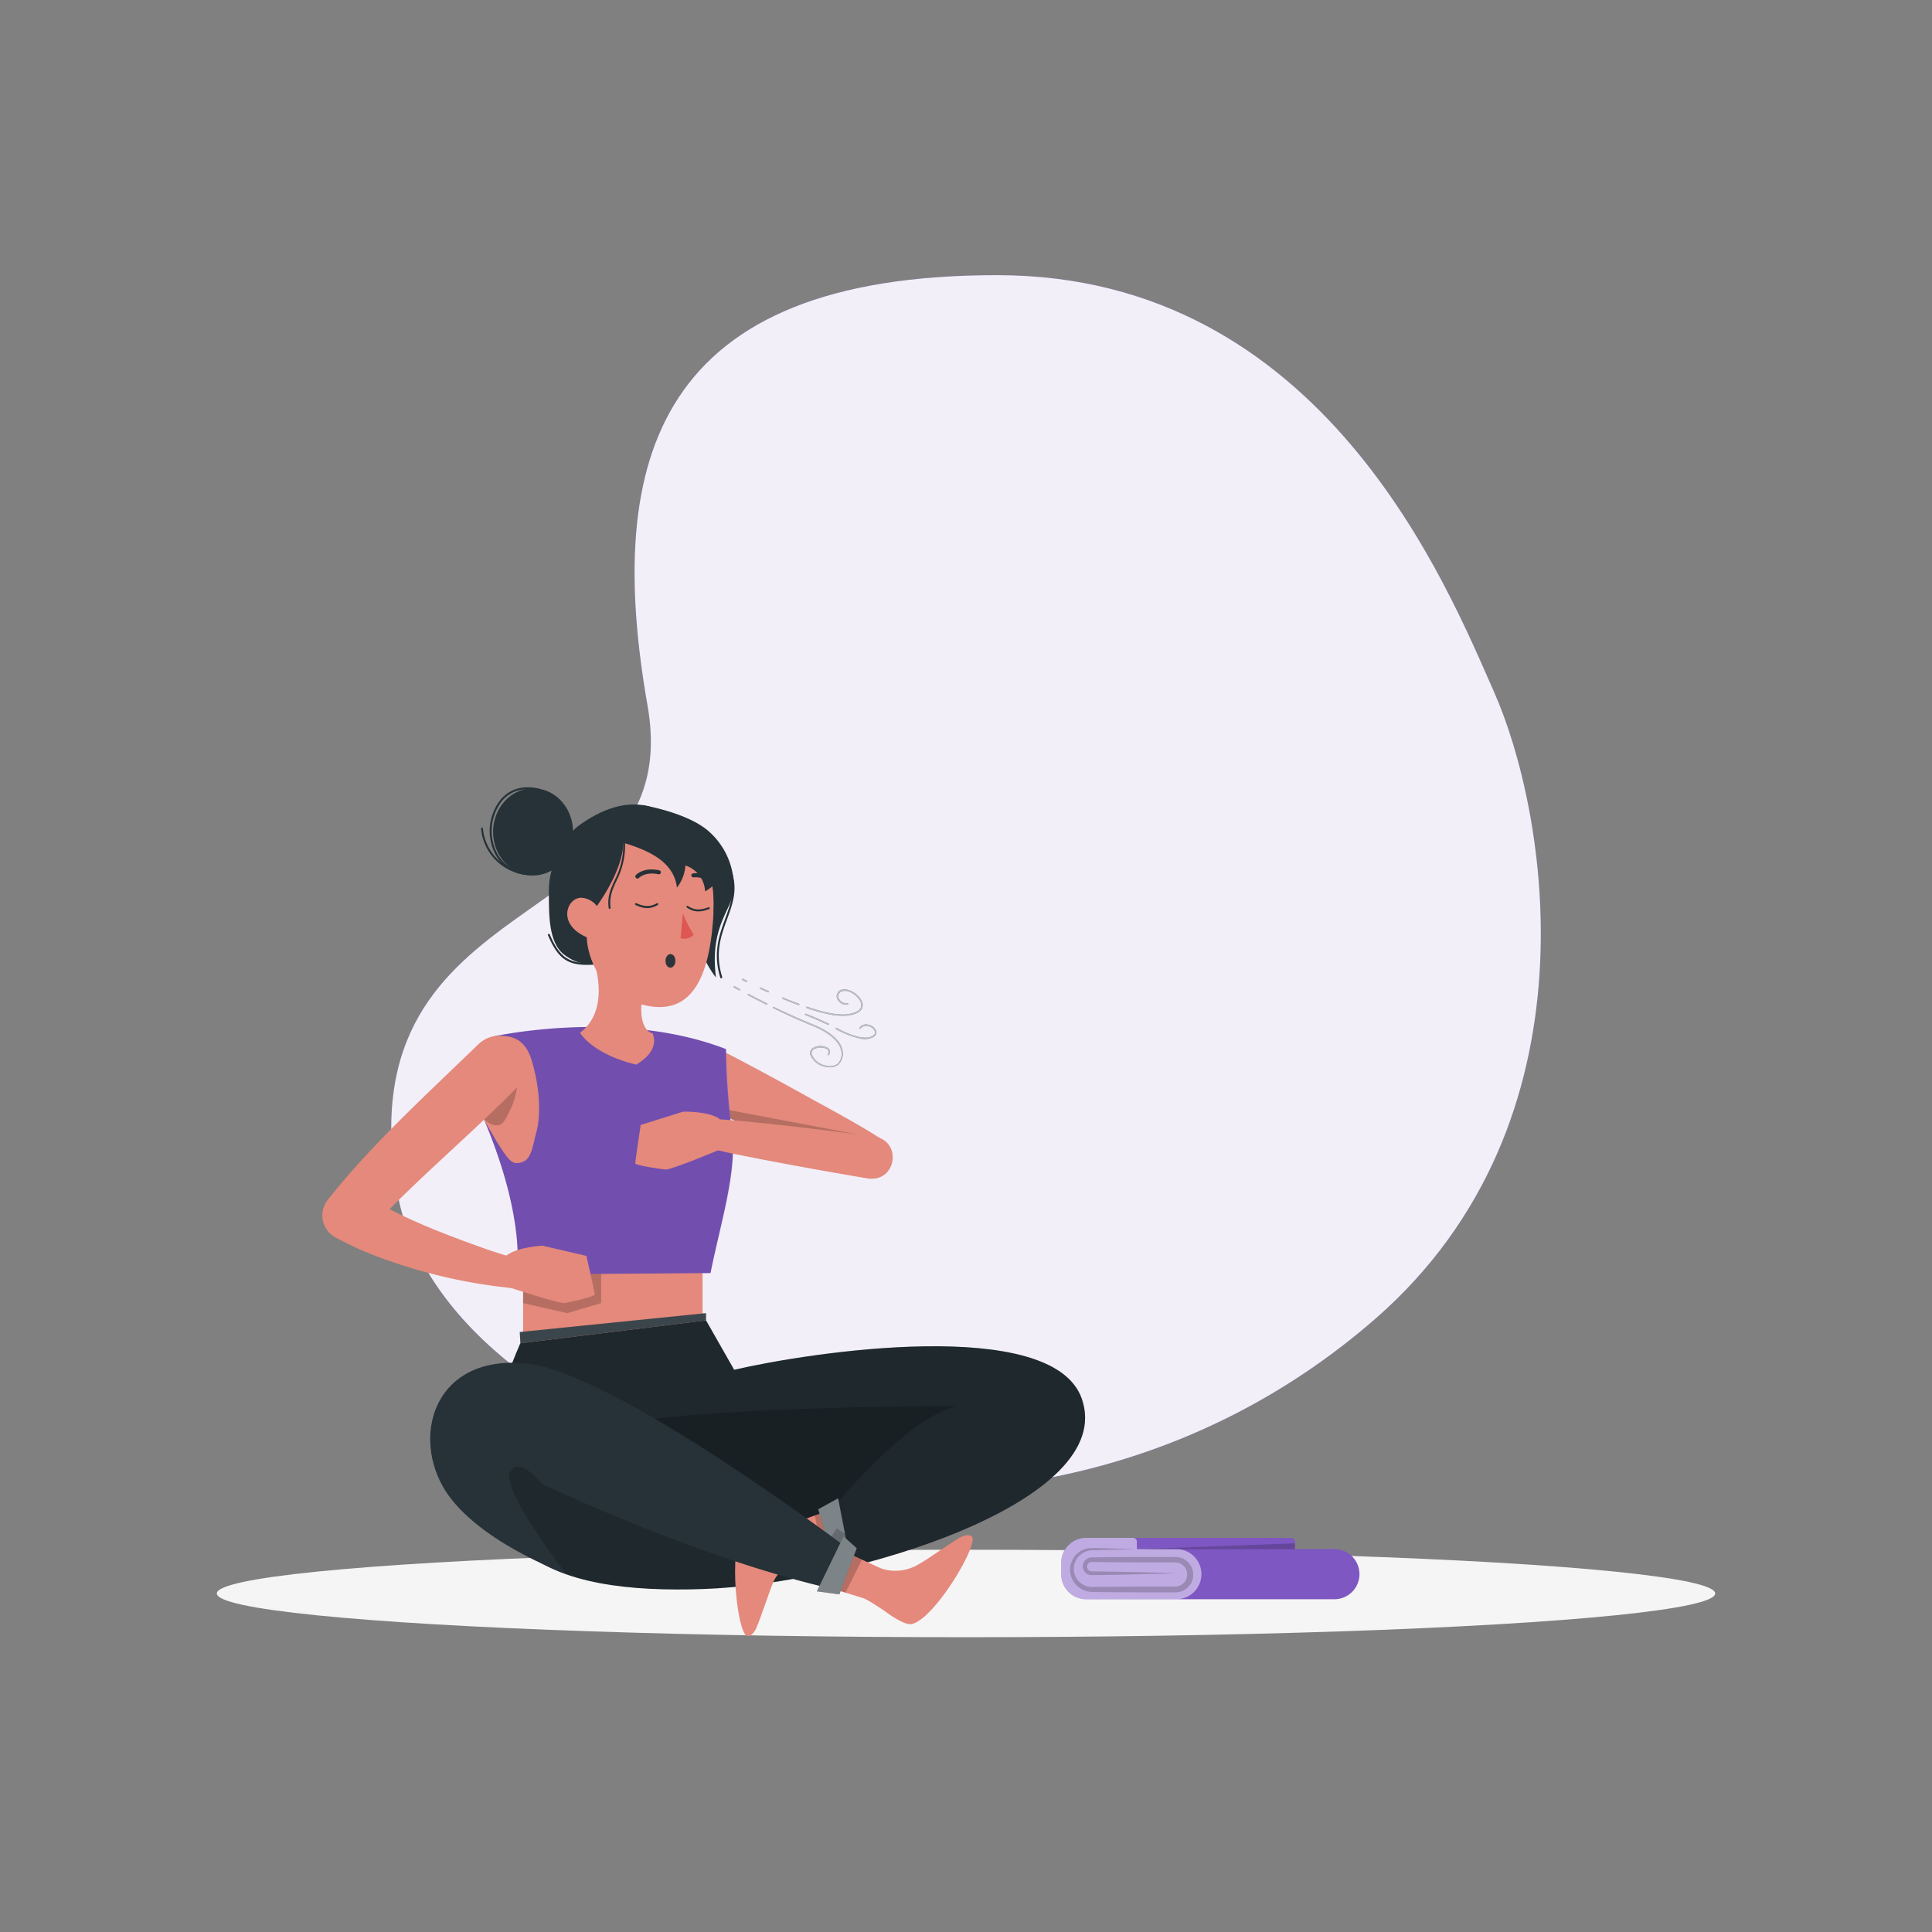 <svg xmlns="http://www.w3.org/2000/svg" viewBox="0 0 500 500"><rect x="0" y="0" width="500" height="500" fill="#808080" stroke="none"/><g id="freepik--background-simple--inject-39"><path d="M386.63,179c-12.07-27.21-44.16-107.73-128.5-107.79-87.9-.07-101.81,47.21-90.55,111.4,10.52,59.94-79,44.72-64.8,125.8,12,68.65,157,116.89,253.32,32.75C414.57,290,400.27,209.7,386.63,179Z" style="fill:#7E57C2"></path><path d="M386.63,179c-12.07-27.21-44.16-107.73-128.5-107.79-87.9-.07-101.81,47.21-90.55,111.4,10.52,59.94-79,44.72-64.8,125.8,12,68.65,157,116.89,253.32,32.75C414.57,290,400.27,209.7,386.63,179Z" style="fill:#fff;opacity:0.9"></path></g><g id="freepik--Shadow--inject-39"><ellipse id="freepik--path--inject-39" cx="250" cy="412.39" rx="193.89" ry="11.32" style="fill:#f5f5f5"></ellipse></g><g id="freepik--Character--inject-39"><path d="M187,272c7.07,3.63,14.06,7.43,21,11.27,5.86,3.25,14.55,7.88,20.08,11.51.22.1.4.3.21,1.26a17.11,17.11,0,0,1-3.75,7.6c-.65.74-.91.71-1.13.59-6.21-2.16-15.24-6.26-21.35-8.93-7.28-3.21-14.54-6.44-21.72-9.85-8.92-4.7-2.55-17.67,6.64-13.45Z" style="fill:#e4897b"></path><path d="M193.27,253.82l-1-.51a.17.17,0,0,0-.23.08.18.18,0,0,0,.07.23l1,.5,0,0a.18.18,0,0,0,.19-.09A.17.17,0,0,0,193.27,253.82Z" style="fill:#263238"></path><path d="M196.77,255.91l2,.91h0a.16.16,0,0,0,.19-.1.17.17,0,0,0-.08-.22l-2-.91a.17.17,0,0,0-.23.08A.18.18,0,0,0,196.77,255.91Z" style="fill:#263238"></path><path d="M202.55,258.49c1.43.6,2.81,1.15,4.12,1.63h0a.18.18,0,0,0,.2-.11.18.18,0,0,0-.1-.22c-1.3-.48-2.68-1-4.1-1.62a.17.17,0,0,0-.23.09A.18.18,0,0,0,202.55,258.49Z" style="fill:#263238"></path><path d="M208.75,260.87a49.16,49.16,0,0,0,5.66,1.59,15.56,15.56,0,0,0,4.76.37c3.78-.44,4.18-2,4.08-2.92-.2-1.87-2.9-4-4.81-3.82A1.74,1.74,0,0,0,217,259a2.54,2.54,0,0,0,2.36,1,.17.17,0,0,0,.15-.19.16.16,0,0,0-.19-.15,2.2,2.2,0,0,1-2-.86,1.56,1.56,0,0,1-.26-1.54,1.58,1.58,0,0,1,1.42-.82c1.72-.18,4.25,1.83,4.43,3.51.15,1.34-1.2,2.25-3.78,2.55-2.24.26-5.7-.39-10.27-1.95a.16.16,0,0,0-.21.11A.16.16,0,0,0,208.75,260.87Z" style="fill:#263238"></path><path d="M191.46,256l-1.3-.72a.17.17,0,1,0-.17.29l1.31.73,0,0a.17.17,0,0,0,.18-.09A.16.16,0,0,0,191.46,256Z" style="fill:#263238"></path><path d="M198.51,259.69c-1.58-.78-3.18-1.61-4.75-2.43a.16.16,0,0,0-.23.07.18.18,0,0,0,.07.23c1.57.83,3.17,1.65,4.76,2.44h0a.17.17,0,0,0,.19-.09A.17.17,0,0,0,198.51,259.69Z" style="fill:#263238"></path><path d="M210.06,265c-3-1.21-6.27-2.69-9.76-4.38a.17.17,0,0,0-.23.07.18.18,0,0,0,.08.23c3.49,1.7,6.78,3.18,9.78,4.39,5.9,2.39,7.51,5,7.82,6.75a3.66,3.66,0,0,1-1,3.29,3.62,3.62,0,0,1-3.11.41,4.8,4.8,0,0,1-3.49-2.73,1.12,1.12,0,0,1,.45-1.47,3.46,3.46,0,0,1,3.55,0,.92.92,0,0,1,.06,1.25.18.18,0,0,0,.06.24.17.17,0,0,0,.23-.06,1.26,1.26,0,0,0-.12-1.68,3.75,3.75,0,0,0-4-.06,1.46,1.46,0,0,0-.58,1.87,5.17,5.17,0,0,0,3.73,2.95l.19,0a3.8,3.8,0,0,0,3.23-.54,4,4,0,0,0,1.09-3.6C217.76,270.12,216.11,267.41,210.06,265Z" style="fill:#263238"></path><path d="M226.81,267a2.59,2.59,0,0,0-2.07-1.78,2,2,0,0,0-2.29.78.16.16,0,0,0,.05.23.18.18,0,0,0,.24-.05,1.76,1.76,0,0,1,1.93-.63,2.28,2.28,0,0,1,1.8,1.49c.07.56-.42.94-.84,1.16-2.77,1.47-9-2.12-9.11-2.16a.17.17,0,0,0-.23.06.18.18,0,0,0,.06.24,23.39,23.39,0,0,0,6,2.37,5.28,5.28,0,0,0,3.49-.21C226.73,268,226.86,267.38,226.81,267Z" style="fill:#263238"></path><path d="M208.55,262.36a.17.17,0,0,0-.22.09.17.17,0,0,0,.1.22s2.51,1,5.91,2.56h0a.17.17,0,0,0,.19-.09.18.18,0,0,0-.08-.23C211.07,263.33,208.58,262.37,208.55,262.36Z" style="fill:#263238"></path><g style="opacity:0.7"><path d="M193.27,253.82l-1-.51a.17.17,0,0,0-.23.08.18.18,0,0,0,.07.23l1,.5,0,0a.18.18,0,0,0,.19-.09A.17.17,0,0,0,193.27,253.82Z" style="fill:#fff"></path><path d="M196.77,255.91l2,.91h0a.16.16,0,0,0,.19-.1.17.17,0,0,0-.08-.22l-2-.91a.17.17,0,0,0-.23.08A.18.18,0,0,0,196.77,255.91Z" style="fill:#fff"></path><path d="M202.55,258.49c1.43.6,2.81,1.15,4.12,1.63h0a.18.18,0,0,0,.2-.11.18.18,0,0,0-.1-.22c-1.3-.48-2.68-1-4.1-1.62a.17.17,0,0,0-.23.09A.18.18,0,0,0,202.55,258.49Z" style="fill:#fff"></path><path d="M208.75,260.87a49.16,49.16,0,0,0,5.66,1.59,15.56,15.56,0,0,0,4.76.37c3.78-.44,4.18-2,4.08-2.92-.2-1.87-2.9-4-4.81-3.82A1.74,1.74,0,0,0,217,259a2.54,2.54,0,0,0,2.36,1,.17.17,0,0,0,.15-.19.16.16,0,0,0-.19-.15,2.2,2.2,0,0,1-2-.86,1.56,1.56,0,0,1-.26-1.54,1.58,1.58,0,0,1,1.42-.82c1.72-.18,4.25,1.83,4.43,3.51.15,1.34-1.2,2.25-3.78,2.55-2.24.26-5.7-.39-10.27-1.95a.16.16,0,0,0-.21.11A.16.16,0,0,0,208.75,260.87Z" style="fill:#fff"></path><path d="M191.46,256l-1.3-.72a.17.17,0,1,0-.17.29l1.31.73,0,0a.17.17,0,0,0,.18-.09A.16.16,0,0,0,191.46,256Z" style="fill:#fff"></path><path d="M198.51,259.69c-1.58-.78-3.18-1.61-4.75-2.43a.16.16,0,0,0-.23.07.18.18,0,0,0,.07.23c1.57.83,3.17,1.65,4.76,2.44h0a.17.17,0,0,0,.19-.09A.17.17,0,0,0,198.51,259.69Z" style="fill:#fff"></path><path d="M210.06,265c-3-1.21-6.27-2.69-9.76-4.38a.17.17,0,0,0-.23.07.18.18,0,0,0,.08.23c3.49,1.7,6.78,3.18,9.78,4.39,5.9,2.39,7.51,5,7.82,6.75a3.66,3.66,0,0,1-1,3.29,3.62,3.62,0,0,1-3.11.41,4.8,4.8,0,0,1-3.49-2.73,1.12,1.12,0,0,1,.45-1.47,3.46,3.46,0,0,1,3.55,0,.92.92,0,0,1,.06,1.25.18.18,0,0,0,.06.24.17.17,0,0,0,.23-.06,1.26,1.26,0,0,0-.12-1.68,3.75,3.75,0,0,0-4-.06,1.46,1.46,0,0,0-.58,1.87,5.17,5.17,0,0,0,3.73,2.95l.19,0a3.8,3.8,0,0,0,3.23-.54,4,4,0,0,0,1.09-3.6C217.76,270.12,216.11,267.41,210.06,265Z" style="fill:#fff"></path><path d="M226.81,267a2.59,2.59,0,0,0-2.07-1.78,2,2,0,0,0-2.29.78.16.16,0,0,0,.05.23.18.18,0,0,0,.24-.05,1.76,1.76,0,0,1,1.93-.63,2.28,2.28,0,0,1,1.8,1.49c.07.56-.42.94-.84,1.16-2.77,1.47-9-2.12-9.11-2.16a.17.17,0,0,0-.23.06.18.18,0,0,0,.06.24,23.39,23.39,0,0,0,6,2.37,5.28,5.28,0,0,0,3.49-.21C226.73,268,226.86,267.38,226.81,267Z" style="fill:#fff"></path><path d="M208.55,262.36a.17.17,0,0,0-.22.09.17.17,0,0,0,.1.22s2.51,1,5.91,2.56h0a.17.17,0,0,0,.19-.09.18.18,0,0,0-.08-.23C211.07,263.33,208.58,262.37,208.55,262.36Z" style="fill:#fff"></path></g><rect x="135.38" y="327.12" width="46.44" height="22.78" style="fill:#e4897b"></rect><path d="M127.89,268.19s32.85-7.23,60,3.32a195.55,195.55,0,0,0,1.56,21.54c1.26,10.27-2.94,23.31-5.57,36.42l-50.18.36s2.71-13.66-8.43-40.09Z" style="fill:#7E57C2"></path><path d="M127.89,268.19s32.85-7.23,60,3.32c0,0-.53,8.26,1.56,21.54,1.6,10.22-2.94,23.31-5.57,36.42l-50.18.36s2.71-13.66-8.43-40.09Z" style="opacity:0.1"></path><path d="M151.9,249.71c-5.26,0-7.65-1.92-10.08-7.69a.23.23,0,0,1,.13-.32.25.25,0,0,1,.33.13c2.55,6,5.05,7.7,11.16,7.33a.26.26,0,0,1,.27.24.25.25,0,0,1-.24.26C152.92,249.7,152.4,249.71,151.9,249.71Z" style="fill:#263238"></path><path d="M183.59,215.29a19.11,19.11,0,0,1,6.31,15c-.38,5.09-6.31,9.33-4.61,22.65-3.7-4.12-13.72-27.65-19-44.59C166.31,208.36,178.13,210.29,183.59,215.29Z" style="fill:#263238"></path><path d="M170.42,209.59c-8-3.65-15.77.65-20.3,3.83s-8.07,10.77-8.07,16.88-.17,13.49,3.83,16.67,7.58,2.44,7.58,2.44l30.13-27.81S178.38,213.23,170.42,209.59Z" style="fill:#263238"></path><path d="M164.61,275.52c-11.54-2.84-14.49-8.25-14.49-8.25,5.31-4,5.2-10.72,4.45-15a23.64,23.64,0,0,0-1-4l13.8,4.24a41.23,41.23,0,0,0-1.23,5.88,18.54,18.54,0,0,0-.1,4.4c.48,4.32,2.87,4.66,2.87,4.66C170.85,272.35,164.61,275.52,164.61,275.52Z" style="fill:#e4897b"></path><path d="M170.26,216.54c12.21,1.77,15.2,8.88,14.28,21.6-1.16,15.89-6.26,26.57-21,21C143.4,251.58,150,213.61,170.26,216.54Z" style="fill:#e4897b"></path><path d="M176.74,236.31a26,26,0,0,0,2.82,5.58,3.39,3.39,0,0,1-3.42.92Z" style="fill:#de5753"></path><path d="M164.93,227.38a.53.53,0,0,0,.36-.13c2-1.81,5-1,5.07-1a.52.52,0,0,0,.65-.36.54.54,0,0,0-.37-.65c-.15,0-3.67-1-6.06,1.2a.53.53,0,0,0,0,.75A.51.51,0,0,0,164.93,227.38Z" style="fill:#263238"></path><path d="M184.18,228.78a.53.53,0,0,0,.35-.92,6.24,6.24,0,0,0-5.18-1.83.52.52,0,0,0-.41.62.54.54,0,0,0,.62.41h0a5.22,5.22,0,0,1,4.27,1.58A.54.54,0,0,0,184.18,228.78Z" style="fill:#263238"></path><path d="M153.93,235.21s7.16-9.22,7.42-17.09c0,0,25.64-6.4,23.28,18.35,0,0,5.52-21.48-15.41-25s-25.29,27.22-15.76,37.94C153.46,249.41,149.49,241,153.93,235.21Z" style="fill:#263238"></path><path d="M155.55,238.07a5.41,5.41,0,0,0-5.06-5.73c-3.85-.13-6.77,7.38,2.37,10.61C154.18,243.41,155.13,242.2,155.55,238.07Z" style="fill:#e4897b"></path><path d="M172.23,248.65c0,1,.54,1.77,1.25,1.79s1.29-.77,1.31-1.75-.54-1.77-1.25-1.78S172.24,247.67,172.23,248.65Z" style="fill:#2e353a"></path><path d="M170.32,234.13a.26.26,0,0,0,0-.28.24.24,0,0,0-.33-.09h0c-1.85,1.06-3.34.84-5.29,0a.26.26,0,0,0-.34.1.25.25,0,0,0,.11.34c2.1,1,3.78,1.17,5.77,0Z" style="fill:#263238"></path><path d="M177.7,234.83a.28.28,0,0,1,0-.28.24.24,0,0,1,.34-.07h0c1.78,1.18,3.28,1.06,5.29.33a.24.24,0,0,1,.32.12.24.24,0,0,1-.12.33c-2.16.82-3.85.93-5.76-.38Z" style="fill:#263238"></path><ellipse cx="137.96" cy="215.29" rx="10.35" ry="11.28" style="fill:#263238"></ellipse><path d="M180.73,214.25c2.76,2.43,5.89,8.05,5.93,11.14s-4.18,5.28-4.18,5.28a7.44,7.44,0,0,0-5.1-6.69,10.34,10.34,0,0,1-2.19,5.73c-.72-6.33-6.65-9.47-13.84-11.59l4.67-8.31S178,211.83,180.73,214.25Z" style="fill:#263238"></path><path d="M157.77,235.23a.24.24,0,0,1-.24-.22c-.4-3,.5-4.91,1.53-7.18a19.36,19.36,0,0,0,2.2-10,.25.25,0,1,1,.5,0A20,20,0,0,1,159.52,228c-1,2.2-1.87,4.09-1.5,6.91a.25.25,0,0,1-.21.28Z" style="fill:#263238"></path><path d="M186.66,253.2a.25.25,0,0,1-.24-.18c-2-6.4-.24-11.16,1.3-15.36,1.43-3.93,2.79-7.63,1.06-12.16a.26.26,0,0,1,.14-.33.26.26,0,0,1,.33.15c1.79,4.7.4,8.5-1.06,12.51-1.59,4.33-3.22,8.8-1.29,15a.25.25,0,0,1-.17.31Z" style="fill:#263238"></path><path d="M137.8,226.5h0a13.23,13.23,0,0,1-13.3-12,.25.25,0,1,1,.49-.05A12.75,12.75,0,0,0,137.81,226a.24.24,0,0,1,.24.25A.25.25,0,0,1,137.8,226.5Z" style="fill:#263238"></path><path d="M136.78,226.5h0a10.28,10.28,0,0,1-9.12-6.58,13.07,13.07,0,0,1,2-13.1c2.45-2.78,6-3.72,10.07-2.65a.25.25,0,0,1-.12.48c-3.86-1-7.26-.13-9.57,2.5a12.55,12.55,0,0,0-1.89,12.58A9.79,9.79,0,0,0,136.8,226a.25.25,0,0,1,0,.5Z" style="fill:#263238"></path><path d="M133.72,301c-1.78.18-3.5-3-5.23-5.65l-3.26-5.61c-1.68-5.22,1.13-13.58,3.39-21.55,4.18-.45,7.53,1.11,9,6.33,2,6.52,2.48,13.89,1.18,18.53C137.69,297,137.62,301,133.72,301Z" style="fill:#e4897b"></path><path d="M125.22,289.42a4.26,4.26,0,0,0,3.42,1.82c1.81,0,2.61-2.53,3.86-5,1.22-2.84,2.4-8.9,1.22-13.32l-7.84,5.14C124.29,282.19,123.78,286,125.22,289.42Z" style="opacity:0.2"></path><path d="M182.72,341.72,190,354.5c19.55-4.55,82.23-14.11,89.93,7.39,9.56,26.73-59.57,48-97.83,49.34s-71.63-7.82-47.44-63.59Z" style="fill:#263238"></path><path d="M182.72,341.72,190,354.5c19.55-4.55,82.23-14.11,89.93,7.39,9.56,26.73-59.57,48-97.83,49.34s-71.63-7.82-47.44-63.59Z" style="isolation:isolate;opacity:0.2"></path><g style="opacity:0"><path d="M182.72,341.72,190,354.5c19.55-4.55,82.23-14.11,89.93,7.39,9.56,26.73-59.57,48-97.83,49.34s-71.63-7.82-47.44-63.59Z" style="fill:#fff"></path></g><path d="M215.3,390.62s19.07-23.8,32.53-26.74c0,0-74.52-.09-92.58,6L200.54,399Z" style="opacity:0.2"></path><polygon points="216.99 390.02 210.91 392.19 203.35 394.88 205.29 403.15 212.61 401.59 216.99 400.66 216.99 390.02" style="fill:#e4897b"></polygon><path d="M207.24,402.74l-1.2-8.82c-1.66.29-7.3.65-7.3.65s-5.21-.2-6.51,1.48c-3.81,4.91-1.43,26.58,1.11,27.34.93.28,1.91-1,2.31-1.88,1.28-2.79,3.54-10.09,4.64-12.4C201.57,406.4,205.5,403,207.24,402.74Z" style="fill:#e4897b"></path><polygon points="216.99 390.02 210.91 392.19 212.61 401.59 216.99 400.66 216.99 390.02" style="isolation:isolate;opacity:0.2"></polygon><polygon points="215.4 403.01 219.93 403.33 216.9 387.76 211.76 390.6 215.4 403.01" style="fill:#263238"></polygon><polygon points="215.4 403.01 219.93 403.33 216.9 387.76 211.76 390.6 215.4 403.01" style="fill:#fff;isolation:isolate;opacity:0.4"></polygon><polygon points="215.21 397.62 216.56 395.55 218.68 396.91 219.93 401.12 215.21 397.62" style="opacity:0.2"></polygon><polygon points="202.84 407.24 218.81 412.18 226.47 414.56 229.88 406.77 223.08 403.63 206.48 395.97 202.84 407.24" style="fill:#e4897b"></polygon><path d="M228.06,405.93l-4.32,7.78c1.75.85,5.36,3.32,5.36,3.32s4.93,3.82,7,3.25c6-1.65,17.06-20.42,15.49-22.55-.58-.78-2.13-.35-3,.11-2.7,1.47-8.86,6-11.14,7.16A11.65,11.65,0,0,1,228.06,405.93Z" style="fill:#e4897b"></path><polygon points="202.84 407.24 218.81 412.18 223.08 403.63 206.48 395.97 202.84 407.24" style="isolation:isolate;opacity:0.2"></polygon><path d="M220.5,401.55S159.07,354.94,136,352.83s-29.23,17.7-21.5,31.69,32,22.82,32,22.82S129.66,385.52,132,381s8.21,3,8.21,3,40,19.3,76.24,27.46Z" style="fill:#263238"></path><path d="M220.5,401.55S159.07,354.94,136,352.83s-29.23,17.7-21.5,31.69,32,22.82,32,22.82S129.66,385.52,132,381s8.21,3,8.21,3,40,19.3,76.24,27.46Z" style="fill:#fff;opacity:0"></path><polygon points="221.72 400.67 218.3 397.62 211.4 411.83 217.22 412.63 221.72 400.67" style="fill:#263238"></polygon><polygon points="221.72 400.67 218.3 397.62 211.4 411.83 217.22 412.63 221.72 400.67" style="fill:#fff;isolation:isolate;opacity:0.4"></polygon><polygon points="134.51 344.73 134.68 347.64 182.72 341.72 182.72 339.84 134.51 344.73" style="fill:#263238"></polygon><polygon points="134.51 344.73 134.68 347.64 182.72 341.72 182.72 339.84 134.51 344.73" style="fill:#fff;opacity:0.1"></polygon><polygon points="135.38 337.24 146.8 339.84 155.57 337.24 155.57 329.68 135.38 329.76 135.38 337.24" style="opacity:0.2"></polygon><path d="M131.76,333.16s12.9,4.29,14.36,4.07,7.82-1.7,7.82-2.21-2.18-10-2.18-10l-11.38-2.64s-6.49.31-9.34,2.57Z" style="fill:#e4897b"></path><path d="M134.36,280.85c-12.42,12.76-27.09,24.79-39.06,37.87l-1.61-9.89c9.18,5.89,20.15,10.13,30.52,13.86,3.61,1.31,7.29,2.42,11,3.49a3.74,3.74,0,0,1-1.29,7.31,137.4,137.4,0,0,1-35.6-8.05,82.46,82.46,0,0,1-11.66-5.3,6.45,6.45,0,0,1-1.9-9.53c11.54-14.65,25.79-27.46,39.1-40.42,7.3-6.54,17.17,3.43,10.54,10.66Z" style="fill:#e4897b"></path><polygon points="188.78 287.3 221.54 293.52 220.01 297.81 189.74 289.88 189.05 289.55 188.78 287.3" style="opacity:0.2"></polygon><path d="M186.08,297.61s-12.36,5.17-13.82,5.06-7.82-1.09-7.85-1.59,1.4-9.95,1.4-9.95l11-3.44s6.41-.18,9.38,1.83Z" style="fill:#e4897b"></path><path d="M224.68,305c-11.87-2-24.59-4.3-36.4-6.72-1.17-.29-3.37-.78-4.52-1.06-.22,0-.43-.12-.54-.84a10.18,10.18,0,0,1,.92-6.15c.45-1,.74-.59,1.42-.6l1.32.09c12.94,1,26.58,2.76,39.42,4.41,7.28,1.23,5.72,11.82-1.62,10.87Z" style="fill:#e4897b"></path></g><g id="freepik--Towel--inject-39"><path d="M334.17,398H281.12a6.48,6.48,0,0,0-6.49,6.48v2.91a6.49,6.49,0,0,0,6.49,6.49h64.23a6.49,6.49,0,0,0,6.48-6.49h0a6.48,6.48,0,0,0-6.48-6.48H335.12v-2A1,1,0,0,0,334.17,398Z" style="fill:#7E57C2"></path><path d="M293.27,398H281.12a6.48,6.48,0,0,0-6.49,6.48v2.91a6.49,6.49,0,0,0,6.49,6.49h23.33a6.49,6.49,0,0,0,6.48-6.49h0a6.48,6.48,0,0,0-6.48-6.48H294.22v-2A1,1,0,0,0,293.27,398Z" style="fill:#fff;isolation:isolate;opacity:0.5"></path><path d="M294.22,400.93l-6.93-.2-3.47-.09c-.58,0-1.13,0-1.76,0a5.61,5.61,0,0,0-1.79.45,5.68,5.68,0,0,0-3.26,6.14,5.78,5.78,0,0,0,5.26,4.74c4.69.13,9.26.09,13.9.13l6.93,0a13.08,13.08,0,0,0,1.84-.05,4.52,4.52,0,0,0,1.9-.77,4.55,4.55,0,0,0,.41-7.17,4.53,4.53,0,0,0-1.8-1,6.6,6.6,0,0,0-1.92-.16l-6.93,0c-4.62,0-9.24,0-13.86.11a2.39,2.39,0,0,0-2,.85,2.3,2.3,0,0,0-.42,2.14,2.27,2.27,0,0,0,1.55,1.5,3.32,3.32,0,0,0,1,.08l.86,0,6.93-.1c4.62-.13,9.24-.2,13.87-.37-4.63-.18-9.25-.25-13.87-.38l-6.93-.1a10.28,10.28,0,0,1-1.58-.08,1.22,1.22,0,0,1,.56-2.36c4.62.09,9.24.07,13.86.11l6.93,0a5.74,5.74,0,0,1,1.52.13,3,3,0,0,1,1.21.68,3,3,0,0,1,1,2.49,3.07,3.07,0,0,1-1.29,2.36,2.89,2.89,0,0,1-1.28.53,11.41,11.41,0,0,1-1.61.06l-6.93,0-13.83.1A4.73,4.73,0,0,1,278,407a4.83,4.83,0,0,1,2.63-5.29,4.91,4.91,0,0,1,1.54-.47c.53-.06,1.13,0,1.7-.07l3.47-.08Z" style="opacity:0.2"></path><polygon points="335.12 400.93 294.22 400.93 335.12 399.42 335.12 400.93" style="opacity:0.2"></polygon></g></svg>
